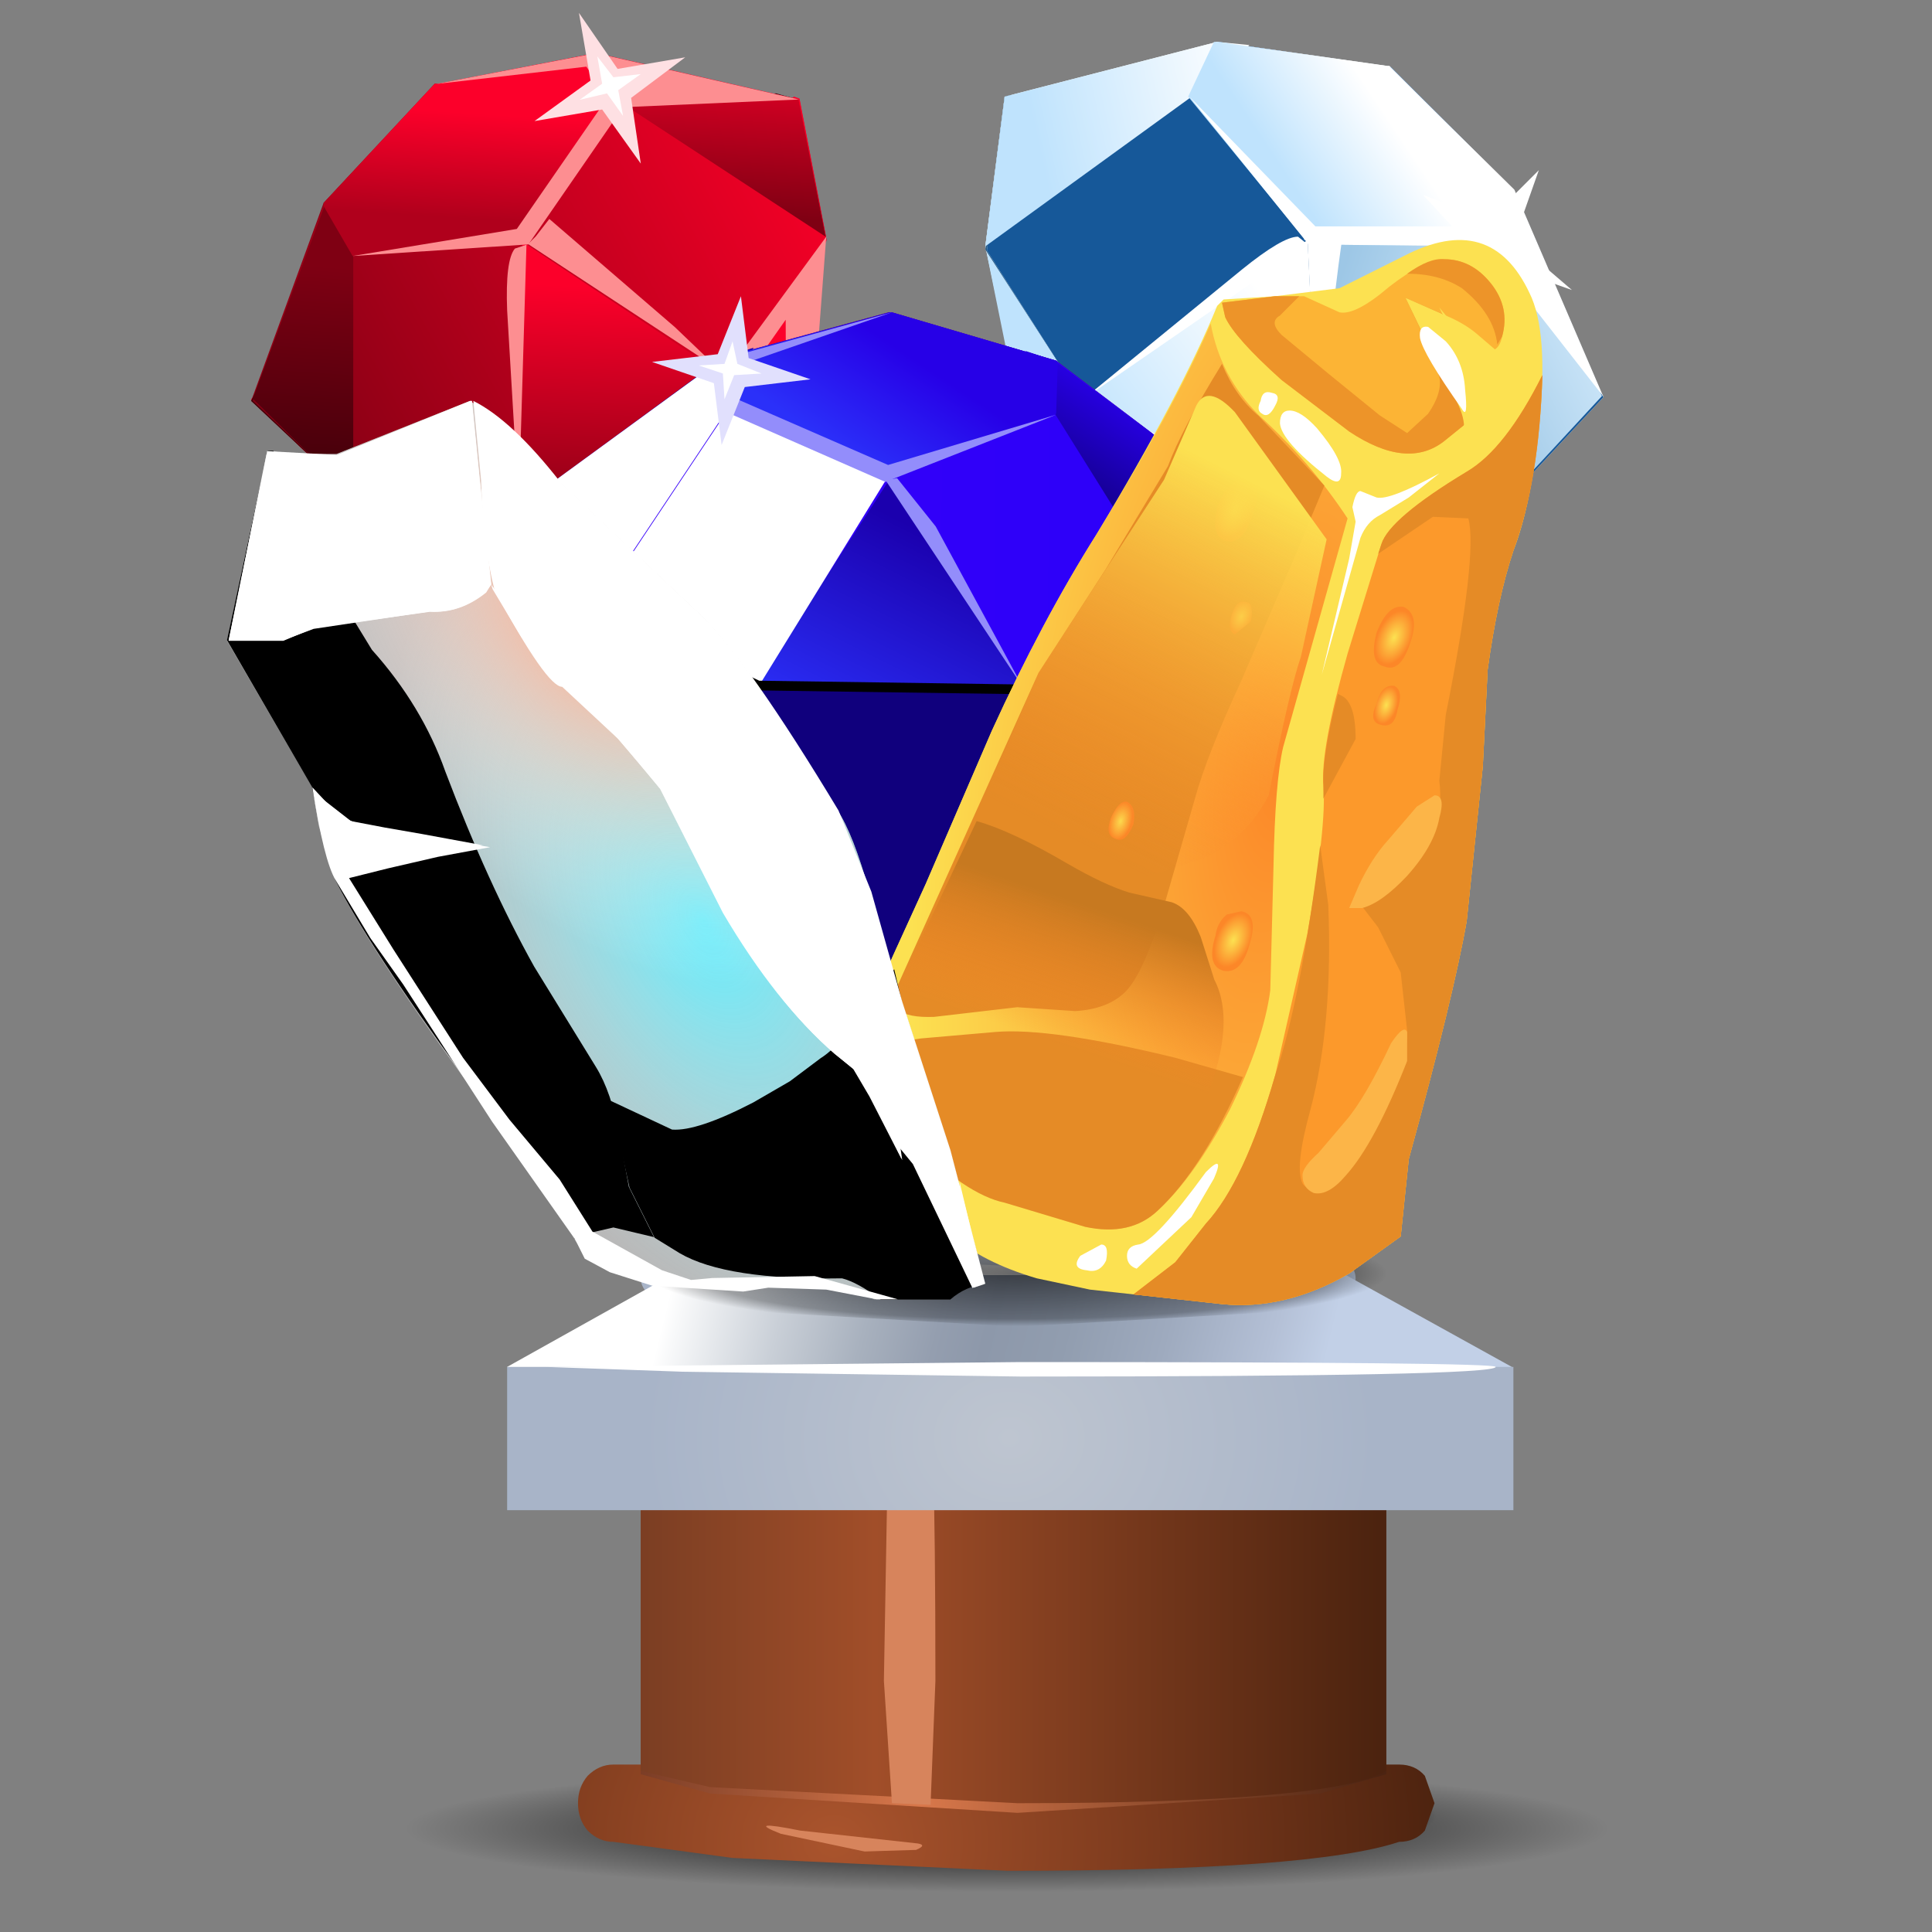<?xml version="1.0" encoding="UTF-8" standalone="no"?>
<svg xmlns:xlink="http://www.w3.org/1999/xlink" height="60.0px" width="60.0px" xmlns="http://www.w3.org/2000/svg">
  <rect width="100%" height="100%" fill="#808080" stroke="none"/>
  <g transform="matrix(1.0, 0.0, 0.0, 1.0, 0.0, 0.0)">
    <use height="50.0" transform="matrix(1.2, 0.0, 0.0, 1.2, 0.0, 0.0)" width="50.0" xlink:href="#sprite0"/>
    <use height="4.3" transform="matrix(1.2, 0.0, 0.0, 1.2, 10.7, 54.15)" width="34.35" xlink:href="#sprite1"/>
    <use height="56.45" transform="matrix(1.0, 0.0, 0.0, 1.0, 7.8, 1.65)" width="39.2" xlink:href="#shape2"/>
    <use height="10.3" transform="matrix(1.2, 0.0, 0.0, 1.2, 7.85, 3.0)" width="14.85" xlink:href="#sprite2"/>
    <use height="11.75" transform="matrix(1.2, 0.0, 0.0, 1.2, 7.85, 1.65)" width="14.85" xlink:href="#sprite3"/>
    <use height="3.4" transform="matrix(1.2, 0.0, 0.0, 1.2, 16.1, 11.65)" width="5.6" xlink:href="#sprite4"/>
    <use height="6.85" transform="matrix(1.2, 0.0, 0.0, 1.2, 16.1, 7.5)" width="5.75" xlink:href="#sprite5"/>
    <use height="4.75" transform="matrix(1.2, 0.0, 0.0, 1.2, 17.6, 1.65)" width="6.7" xlink:href="#sprite6"/>
    <use height="8.2" transform="matrix(1.2, 0.0, 0.0, 1.2, 7.85, 5.6)" width="2.6" xlink:href="#sprite7"/>
    <use height="6.3" transform="matrix(1.0, 0.0, 0.0, 1.0, 10.05, 1.65)" width="9.3" xlink:href="#shape9"/>
    <use height="5.25" transform="matrix(1.2, 0.0, 0.0, 1.2, 10.95, 1.65)" width="11.55" xlink:href="#sprite8"/>
    <use height="13.2" transform="matrix(1.2, 0.0, 0.0, 1.2, 16.3, 7.35)" width="7.8" xlink:href="#sprite9"/>
    <use height="3.9" transform="matrix(1.2, 0.0, 0.0, 1.2, 16.6, 0.4)" width="3.9" xlink:href="#sprite10"/>
    <use height="1.85" transform="matrix(1.0, 0.0, 0.0, 1.0, 18.0, 1.75)" width="1.9" xlink:href="#shape13"/>
    <use height="6.8" transform="matrix(1.2, 0.0, 0.0, 1.2, 15.75, 7.54)" width="0.5" xlink:href="#sprite11"/>
    <use height="3.9" transform="matrix(1.2, 0.0, 0.0, 1.2, 16.4, 6.8)" width="4.95" xlink:href="#sprite12"/>
    <use height="20.9" transform="matrix(1.0, 0.0, 0.0, 1.0, 30.6, 1.3)" width="19.15" xlink:href="#shape16"/>
    <use height="10.65" transform="matrix(1.2, 0.0, 0.0, 1.2, 30.65, 3.0)" width="15.95" xlink:href="#sprite13"/>
    <use height="12.45" transform="matrix(1.2, 0.0, 0.0, 1.2, 30.65, 1.3)" width="15.95" xlink:href="#sprite14"/>
    <use height="12.45" transform="matrix(1.2, 0.0, 0.0, 1.2, 30.65, 1.3)" width="15.95" xlink:href="#sprite15"/>
    <use height="3.5" transform="matrix(1.2, 0.0, 0.0, 1.2, 33.65, 11.9)" width="5.95" xlink:href="#sprite16"/>
    <use height="7.3" transform="matrix(1.2, 0.0, 0.0, 1.2, 33.65, 7.45)" width="6.15" xlink:href="#sprite17"/>
    <use height="14.4" transform="matrix(1.0, 0.0, 0.0, 1.0, 30.6, 1.3)" width="19.15" xlink:href="#shape22"/>
    <use height="8.55" transform="matrix(1.2, 0.0, 0.0, 1.2, 36.95, 2.05)" width="10.7" xlink:href="#sprite18"/>
    <use height="8.0" transform="matrix(1.2, 0.0, 0.0, 1.2, 33.7, 12.55)" width="10.75" xlink:href="#sprite19"/>
    <use height="6.85" transform="matrix(1.2, 0.0, 0.0, 1.2, 40.9, 7.6)" width="4.75" xlink:href="#sprite20"/>
    <use height="6.85" transform="matrix(1.2, 0.0, 0.0, 1.2, 40.9, 7.6)" width="4.75" xlink:href="#sprite21"/>
    <use height="3.85" transform="matrix(1.2, 0.0, 0.0, 1.2, 44.2, 5.3)" width="3.85" xlink:href="#sprite22"/>
    <use height="1.8" transform="matrix(1.0, 0.0, 0.0, 1.0, 45.7, 6.75)" width="1.8" xlink:href="#shape27"/>
    <use height="4.2" transform="matrix(1.2, 0.0, 0.0, 1.2, 33.65, 7.35)" width="5.8" xlink:href="#sprite23"/>
    <use height="6.4" transform="matrix(1.2, 0.0, 0.0, 1.2, 40.6, 7.3)" width="0.9" xlink:href="#sprite24"/>
    <use height="19.9" transform="matrix(1.0, 0.0, 0.0, 1.0, 18.55, 13.3)" width="17.95" xlink:href="#shape30"/>
    <use height="3.05" transform="matrix(1.2, 0.0, 0.0, 1.2, 31.8, 18.7)" width="3.95" xlink:href="#sprite25"/>
    <use height="12.65" transform="matrix(1.0, 0.0, 0.0, 1.0, 17.2, 9.7)" width="20.75" xlink:href="#shape32"/>
    <use height="3.35" transform="matrix(1.2, 0.0, 0.0, 1.2, 17.2, 14.85)" width="17.3" xlink:href="#sprite26"/>
    <use height="9.8" transform="matrix(1.2, 0.0, 0.0, 1.2, 17.2, 9.7)" width="17.3" xlink:href="#sprite27"/>
    <use height="2.0" transform="matrix(1.2, 0.0, 0.0, 1.2, 23.7, 19.05)" width="6.75" xlink:href="#sprite28"/>
    <use height="5.5" transform="matrix(1.2, 0.0, 0.0, 1.2, 23.45, 14.85)" width="6.95" xlink:href="#sprite29"/>
    <use height="7.95" transform="matrix(1.0, 0.0, 0.0, 1.0, 17.2, 10.8)" width="6.2" xlink:href="#shape37"/>
    <use height="6.65" transform="matrix(1.2, 0.0, 0.0, 1.2, 31.85, 10.9)" width="5.1" xlink:href="#sprite30"/>
    <use height="5.1" transform="matrix(1.0, 0.0, 0.0, 1.0, 22.45, 9.7)" width="10.4" xlink:href="#shape39"/>
    <use height="4.4" transform="matrix(1.2, 0.0, 0.0, 1.2, 17.2, 9.7)" width="13.0" xlink:href="#sprite31"/>
    <use height="5.4" transform="matrix(1.2, 0.0, 0.0, 1.2, 27.5, 14.85)" width="3.55" xlink:href="#sprite32"/>
    <use height="5.1" transform="matrix(1.2, 0.0, 0.0, 1.2, 23.8, 14.55)" width="3.05" xlink:href="#sprite33"/>
    <use height="7.15" transform="matrix(1.2, 0.0, 0.0, 1.2, 18.6, 12.8)" width="7.4" xlink:href="#sprite34"/>
    <use height="6.4" transform="matrix(1.2, 0.0, 0.0, 1.2, 17.2, 11.05)" width="4.45" xlink:href="#sprite35"/>
    <use height="2.3" transform="matrix(1.2, 0.0, 0.0, 1.2, 18.6, 18.8)" width="14.9" xlink:href="#sprite36"/>
    <use height="3.85" transform="matrix(1.2, 0.0, 0.0, 1.2, 20.25, 9.2)" width="4.1" xlink:href="#sprite37"/>
    <use height="33.1" transform="matrix(1.0, 0.0, 0.0, 1.0, 21.7, 7.45)" width="26.2" xlink:href="#shape47"/>
    <use height="16.9" transform="matrix(1.2, 0.0, 0.0, 1.2, 27.75, 11.3)" width="11.15" xlink:href="#sprite38"/>
    <use height="32.5" transform="matrix(1.0, 0.0, 0.0, 1.0, 26.4, 8.05)" width="21.5" xlink:href="#shape49"/>
    <use height="9.85" transform="matrix(1.2, 0.0, 0.0, 1.2, 27.45, 25.5)" width="8.8" xlink:href="#sprite39"/>
    <use height="27.9" transform="matrix(1.0, 0.0, 0.0, 1.0, 7.05, 12.45)" width="23.5" xlink:href="#shape51"/>
    <use height="20.4" transform="matrix(1.2, 0.0, 0.0, 1.2, 7.05, 14.0)" width="11.05" xlink:href="#sprite40"/>
    <use height="8.55" transform="matrix(1.2, 0.0, 0.0, 1.2, 18.95, 30.1)" width="9.7" xlink:href="#sprite41"/>
    <use height="22.95" transform="matrix(1.2, 0.0, 0.0, 1.2, 14.7, 12.45)" width="13.25" xlink:href="#sprite42"/>
    <use height="6.25" transform="matrix(1.2, 0.0, 0.0, 1.2, 7.1, 12.45)" width="6.8" xlink:href="#sprite43"/>
    <use height="27.55" transform="matrix(1.0, 0.0, 0.0, 1.0, 7.1, 12.45)" width="23.45" xlink:href="#shape56"/>
    <use height="13.25" transform="matrix(1.2, 0.0, 0.0, 1.2, 9.7, 24.45)" width="15.15" xlink:href="#sprite44"/>
    <use height="1.5" transform="matrix(1.0, 0.0, 0.0, 1.0, 10.0, 24.8)" width="5.0" xlink:href="#shape58"/>
  </g>
  <defs>
    <g id="sprite0" transform="matrix(1.0, 0.0, 0.0, 1.0, 0.0, 0.0)">
      <use height="50.0" transform="matrix(1.0, 0.0, 0.0, 1.0, 0.0, 0.0)" width="50.0" xlink:href="#shape0"/>
    </g>
    <g id="shape0" transform="matrix(1.0, 0.0, 0.0, 1.0, 0.0, 0.0)">
      <path d="M50.0 50.0 L0.0 50.0 0.0 0.0 50.0 0.0 50.0 50.0" fill="#cccccc" fill-opacity="0.0" fill-rule="evenodd" stroke="none"/>
    </g>
    <g id="sprite1" transform="matrix(1.0, 0.0, 0.0, 1.0, 0.0, 0.0)">
      <use height="4.3" transform="matrix(1.0, 0.0, 0.0, 1.0, 0.0, 0.0)" width="34.35" xlink:href="#shape1"/>
    </g>
    <g id="shape1" transform="matrix(1.0, 0.0, 0.0, 1.0, 0.0, 0.0)">
      <path d="M34.35 2.15 Q34.35 3.05 29.3 3.7 L17.15 4.3 5.05 3.7 Q0.0 3.05 0.0 2.15 0.0 1.25 5.05 0.65 L17.15 0.0 29.3 0.65 Q34.35 1.25 34.35 2.15" fill="url(#gradient0)" fill-rule="evenodd" stroke="none"/>
    </g>
    <radialGradient cx="0" cy="0" gradientTransform="matrix(0.019, 0.0, 0.0, -0.002, 17.15, 2.2)" gradientUnits="userSpaceOnUse" id="gradient0" r="819.2" spreadMethod="pad">
      <stop offset="0.0" stop-color="#000000"/>
      <stop offset="1.0" stop-color="#000000" stop-opacity="0.0"/>
    </radialGradient>
    <g id="shape2" transform="matrix(1.0, 0.0, 0.0, 1.0, -7.8, -1.65)">
      <path d="M19.9 39.7 Q19.9 38.7 23.1 38.05 L31.0 37.4 38.85 38.05 Q42.1 38.7 42.1 39.7 42.1 40.65 38.85 41.3 L31.0 42.0 23.1 41.3 Q19.9 40.65 19.9 39.7" fill="url(#gradient1)" fill-rule="evenodd" stroke="none"/>
      <path d="M22.65 38.35 Q22.65 37.95 25.1 37.7 L31.0 37.4 36.85 37.7 Q39.3 37.95 39.3 38.35 39.3 38.8 36.85 39.0 L31.0 39.3 25.1 39.0 Q22.65 38.8 22.65 38.35" fill="url(#gradient2)" fill-rule="evenodd" stroke="none"/>
      <path d="M22.75 38.5 L24.9 38.95 30.0 39.4 34.8 39.2 27.45 39.5 23.4 38.85 22.75 38.5" fill="#ffffff" fill-rule="evenodd" stroke="none"/>
      <path d="M16.45 56.4 Q16.45 55.8 20.9 55.4 L31.5 55.0 42.15 55.4 Q46.5 55.8 46.5 56.4 46.5 57.0 42.15 57.4 L31.5 57.8 20.9 57.4 Q16.45 57.0 16.45 56.4" fill="url(#gradient3)" fill-rule="evenodd" stroke="none"/>
      <path d="M17.95 56.0 Q17.95 55.5 18.25 55.15 18.6 54.8 19.05 54.8 L43.45 54.8 Q43.95 54.8 44.25 55.15 L44.55 56.0 44.25 56.85 Q43.95 57.2 43.45 57.2 40.75 58.1 31.3 58.1 L22.75 57.7 19.05 57.2 Q18.6 57.2 18.25 56.85 17.95 56.5 17.95 56.0" fill="url(#gradient4)" fill-rule="evenodd" stroke="none"/>
      <path d="M19.9 55.1 L19.9 43.45 43.05 43.45 43.05 55.1 41.0 55.7 31.6 56.3 22.05 55.7 19.9 55.1" fill="url(#gradient5)" fill-rule="evenodd" stroke="none"/>
      <path d="M19.9 55.0 L19.9 40.5 22.0 41.05 31.35 41.55 Q41.1 41.55 43.05 40.5 L43.05 55.0 Q41.35 56.0 31.6 56.0 L22.05 55.5 19.9 55.0" fill="url(#gradient6)" fill-rule="evenodd" stroke="none"/>
      <path d="M27.45 52.2 L27.55 46.5 27.8 41.5 28.75 41.6 Q29.05 43.3 29.05 52.2 L28.9 56.05 27.7 56.0 27.45 52.2" fill="#d7845c" fill-rule="evenodd" stroke="none"/>
      <path d="M24.85 56.85 L28.5 57.25 Q28.8 57.3 28.45 57.45 L26.85 57.5 24.25 56.95 Q23.1 56.5 24.85 56.85" fill="#d7845c" fill-rule="evenodd" stroke="none"/>
      <path d="M15.75 42.45 L20.85 39.6 41.8 39.6 46.95 42.45 42.6 44.85 31.35 44.05 20.0 44.85 15.75 42.45" fill="url(#gradient7)" fill-rule="evenodd" stroke="none"/>
      <path d="M47.0 46.9 L15.75 46.9 15.75 42.45 47.0 42.45 47.0 46.9" fill="url(#gradient8)" fill-rule="evenodd" stroke="none"/>
      <path d="M19.15 39.55 Q19.15 38.85 22.8 38.35 L31.6 37.9 40.4 38.35 Q44.05 38.85 44.05 39.55 44.05 40.2 40.4 40.7 L31.6 41.2 22.8 40.7 Q19.15 40.2 19.15 39.55" fill="url(#gradient9)" fill-rule="evenodd" stroke="none"/>
      <path d="M46.45 42.45 Q46.45 42.75 31.7 42.75 L21.2 42.6 16.95 42.45 31.7 42.3 Q46.45 42.3 46.45 42.45" fill="#ffffff" fill-rule="evenodd" stroke="none"/>
      <path d="M14.8 4.95 L24.8 3.1 25.65 7.35 24.4 23.25 10.95 15.45 7.8 12.4 14.8 4.95" fill="url(#gradient10)" fill-rule="evenodd" stroke="none"/>
      <path d="M14.8 4.95 L24.45 23.2 10.95 15.45 7.8 12.4 14.8 4.95" fill="url(#gradient11)" fill-rule="evenodd" stroke="none"/>
      <path d="M24.8 3.1 L25.65 7.45 22.95 12.0 16.3 15.75 11.05 15.5 7.8 12.45 10.05 6.3 13.5 2.6 13.6 2.6 18.5 1.65 24.8 3.1" fill="#920016" fill-rule="evenodd" stroke="none"/>
      <path d="M24.8 3.1 L25.65 7.45 22.95 12.0 16.3 15.75 11.05 15.5 7.8 12.45 7.9 12.25 12.6 5.7 16.8 3.45 24.1 2.9 24.8 3.1" fill="#3f0008" fill-rule="evenodd" stroke="none"/>
    </g>
    <radialGradient cx="0" cy="0" gradientTransform="matrix(-0.01, 0.0, 0.0, -0.008, 31.0, 39.7)" gradientUnits="userSpaceOnUse" id="gradient1" r="819.2" spreadMethod="pad">
      <stop offset="0.0" stop-color="#ffffff"/>
      <stop offset="0.992" stop-color="#a8b4c8"/>
    </radialGradient>
    <linearGradient gradientTransform="matrix(0.01, 0.0, 0.0, -0.01, 31.0, 38.35)" gradientUnits="userSpaceOnUse" id="gradient2" spreadMethod="pad" x1="-819.2" x2="819.2">
      <stop offset="0.0" stop-color="#a8b4c8"/>
      <stop offset="1.0" stop-color="#ffffff"/>
    </linearGradient>
    <radialGradient cx="0" cy="0" gradientTransform="matrix(-0.016, 0.0, 0.0, -0.002, 31.5, 56.4)" gradientUnits="userSpaceOnUse" id="gradient3" r="819.2" spreadMethod="pad">
      <stop offset="0.0" stop-color="#000000"/>
      <stop offset="0.859" stop-color="#000000" stop-opacity="0.525"/>
      <stop offset="1.0" stop-color="#000000" stop-opacity="0.0"/>
    </radialGradient>
    <radialGradient cx="0" cy="0" gradientTransform="matrix(0.023, 0.0, 0.0, -0.02, 25.9, 57.2)" gradientUnits="userSpaceOnUse" id="gradient4" r="819.2" spreadMethod="pad">
      <stop offset="0.0" stop-color="#aa542d"/>
      <stop offset="0.588" stop-color="#76371b"/>
      <stop offset="1.0" stop-color="#4d230f"/>
    </radialGradient>
    <linearGradient gradientTransform="matrix(0.014, 0.0, 0.0, -0.014, 31.35, 49.9)" gradientUnits="userSpaceOnUse" id="gradient5" spreadMethod="pad" x1="-819.2" x2="819.2">
      <stop offset="0.0" stop-color="#7b3d26"/>
      <stop offset="0.38" stop-color="#d9784b"/>
      <stop offset="1.0" stop-color="#4c2412"/>
    </linearGradient>
    <linearGradient gradientTransform="matrix(0.014, 0.0, 0.0, -0.014, 31.35, 48.25)" gradientUnits="userSpaceOnUse" id="gradient6" spreadMethod="pad" x1="-819.2" x2="819.2">
      <stop offset="0.0" stop-color="#7b3e23"/>
      <stop offset="0.318" stop-color="#a14e29"/>
      <stop offset="1.0" stop-color="#4c230f"/>
    </linearGradient>
    <linearGradient gradientTransform="matrix(0.012, 0.003, 0.003, -0.012, 30.75, 42.15)" gradientUnits="userSpaceOnUse" id="gradient7" spreadMethod="pad" x1="-819.2" x2="819.2">
      <stop offset="0.0" stop-color="#ffffff"/>
      <stop offset="0.024" stop-color="#f7f8f9"/>
      <stop offset="0.173" stop-color="#c9cfd7"/>
      <stop offset="0.302" stop-color="#a8b1be"/>
      <stop offset="0.412" stop-color="#949eaf"/>
      <stop offset="0.486" stop-color="#8d98aa"/>
      <stop offset="0.604" stop-color="#919daf"/>
      <stop offset="0.753" stop-color="#9eaabe"/>
      <stop offset="0.914" stop-color="#b4c0d6"/>
      <stop offset="1.0" stop-color="#c2d0e7"/>
    </linearGradient>
    <radialGradient cx="0" cy="0" gradientTransform="matrix(0.014, 0.0, 0.0, -0.012, 31.35, 44.65)" gradientUnits="userSpaceOnUse" id="gradient8" r="819.2" spreadMethod="pad">
      <stop offset="0.0" stop-color="#bec5d0"/>
      <stop offset="0.992" stop-color="#a8b4c8"/>
    </radialGradient>
    <radialGradient cx="0" cy="0" gradientTransform="matrix(-0.014, 0.0, 0.0, -0.002, 31.6, 39.55)" gradientUnits="userSpaceOnUse" id="gradient9" r="819.2" spreadMethod="pad">
      <stop offset="0.0" stop-color="#000000" stop-opacity="0.588"/>
      <stop offset="0.859" stop-color="#000000" stop-opacity="0.302"/>
      <stop offset="1.0" stop-color="#000000" stop-opacity="0.0"/>
    </radialGradient>
    <linearGradient gradientTransform="matrix(0.003, 0.003, -0.004, 0.003, 22.5, 25.1)" gradientUnits="userSpaceOnUse" id="gradient10" spreadMethod="pad" x1="-819.2" x2="819.2">
      <stop offset="0.0" stop-color="#fc002a"/>
      <stop offset="1.0" stop-color="#b0001c"/>
    </linearGradient>
    <linearGradient gradientTransform="matrix(0.003, 0.003, -0.004, 0.003, 19.05, 25.95)" gradientUnits="userSpaceOnUse" id="gradient11" spreadMethod="pad" x1="-819.2" x2="819.2">
      <stop offset="0.0" stop-color="#fc002a"/>
      <stop offset="1.0" stop-color="#8d0016"/>
    </linearGradient>
    <g id="sprite2" transform="matrix(1.0, 0.0, 0.0, 1.0, 0.0, 0.0)">
      <use height="10.3" transform="matrix(1.0, 0.0, 0.0, 1.0, 0.0, 0.0)" width="14.85" xlink:href="#shape3"/>
    </g>
    <g id="shape3" transform="matrix(1.0, 0.0, 0.0, 1.0, 0.0, 0.0)">
      <path d="M2.55 10.3 L0.0 7.85 8.7 6.85 14.0 0.0 14.15 0.05 14.85 3.7 2.55 10.3" fill="url(#gradient12)" fill-rule="evenodd" stroke="none"/>
    </g>
    <linearGradient gradientTransform="matrix(-3.0E-4, 0.006, -0.008, -4.0E-4, 7.85, 4.8)" gradientUnits="userSpaceOnUse" id="gradient12" spreadMethod="pad" x1="-819.2" x2="819.2">
      <stop offset="0.0" stop-color="#fc002a"/>
      <stop offset="1.0" stop-color="#7f0013"/>
    </linearGradient>
    <g id="sprite3" transform="matrix(1.0, 0.0, 0.0, 1.0, 0.0, 0.0)">
      <use height="11.75" transform="matrix(1.0, 0.0, 0.0, 1.0, 0.0, 0.0)" width="14.85" xlink:href="#shape4"/>
    </g>
    <g id="shape4" transform="matrix(1.0, 0.0, 0.0, 1.0, 0.0, 0.0)">
      <path d="M12.6 8.65 L7.05 11.75 2.7 11.55 0.0 9.0 1.85 3.9 4.75 0.8 4.8 0.8 8.9 0.0 14.15 1.2 14.85 4.85 12.6 8.65" fill="url(#gradient13)" fill-rule="evenodd" stroke="none"/>
    </g>
    <linearGradient gradientTransform="matrix(-0.009, 0.005, -0.006, -0.011, 7.3, 5.5)" gradientUnits="userSpaceOnUse" id="gradient13" spreadMethod="pad" x1="-819.2" x2="819.2">
      <stop offset="0.0" stop-color="#fc0028"/>
      <stop offset="1.0" stop-color="#7f0013"/>
    </linearGradient>
    <g id="sprite4" transform="matrix(1.0, 0.0, 0.0, 1.0, 0.0, 0.0)">
      <use height="3.4" transform="matrix(1.0, 0.0, 0.0, 1.0, 0.0, 0.0)" width="5.6" xlink:href="#shape5"/>
    </g>
    <g id="shape5" transform="matrix(1.0, 0.0, 0.0, 1.0, 0.0, 0.0)">
      <path d="M0.15 3.4 L0.0 3.35 1.85 0.0 5.6 0.4 0.15 3.4" fill="#000000" fill-rule="evenodd" stroke="none"/>
    </g>
    <g id="sprite5" transform="matrix(1.0, 0.0, 0.0, 1.0, 0.0, 0.0)">
      <use height="6.85" transform="matrix(1.0, 0.0, 0.0, 1.0, 0.0, 0.0)" width="5.75" xlink:href="#shape6"/>
    </g>
    <g id="shape6" transform="matrix(1.0, 0.0, 0.0, 1.0, 0.0, 0.0)">
      <path d="M0.15 6.85 L0.0 6.8 0.1 0.0 5.75 3.75 5.7 3.75 0.15 6.85" fill="url(#gradient14)" fill-rule="evenodd" stroke="none"/>
    </g>
    <linearGradient gradientTransform="matrix(-2.0E-4, 0.004, -0.004, -2.0E-4, 1.75, 4.45)" gradientUnits="userSpaceOnUse" id="gradient14" spreadMethod="pad" x1="-819.2" x2="819.2">
      <stop offset="0.0" stop-color="#fc002a"/>
      <stop offset="1.0" stop-color="#7f0013"/>
    </linearGradient>
    <g id="sprite6" transform="matrix(1.0, 0.0, 0.0, 1.0, 0.0, 0.0)">
      <use height="4.75" transform="matrix(1.0, 0.0, 0.0, 1.0, 0.0, 0.0)" width="6.7" xlink:href="#shape7"/>
    </g>
    <g id="shape7" transform="matrix(1.0, 0.0, 0.0, 1.0, 0.0, 0.0)">
      <path d="M6.7 4.75 L0.9 0.95 0.0 0.15 0.75 0.0 6.0 1.2 6.7 4.75" fill="url(#gradient15)" fill-rule="evenodd" stroke="none"/>
    </g>
    <linearGradient gradientTransform="matrix(-1.0E-4, 0.003, -0.003, -2.0E-4, 4.45, 1.75)" gradientUnits="userSpaceOnUse" id="gradient15" spreadMethod="pad" x1="-819.2" x2="819.2">
      <stop offset="0.0" stop-color="#fc002a"/>
      <stop offset="1.0" stop-color="#7f0013"/>
    </linearGradient>
    <g id="sprite7" transform="matrix(1.0, 0.0, 0.0, 1.0, 0.0, 0.0)">
      <use height="8.2" transform="matrix(1.0, 0.0, 0.0, 1.0, 0.0, 0.0)" width="2.6" xlink:href="#shape8"/>
    </g>
    <g id="shape8" transform="matrix(1.0, 0.0, 0.0, 1.0, 0.0, 0.0)">
      <path d="M2.6 8.2 L0.0 5.65 1.9 0.55 2.4 0.0 2.6 1.2 2.6 8.2" fill="url(#gradient16)" fill-rule="evenodd" stroke="none"/>
    </g>
    <linearGradient gradientTransform="matrix(1.0E-4, -0.003, -0.003, -2.0E-4, 1.35, 4.65)" gradientUnits="userSpaceOnUse" id="gradient16" spreadMethod="pad" x1="-819.2" x2="819.2">
      <stop offset="0.0" stop-color="#49000b"/>
      <stop offset="1.0" stop-color="#7f0013"/>
    </linearGradient>
    <g id="shape9" transform="matrix(1.0, 0.0, 0.0, 1.0, -10.05, -1.65)">
      <path d="M19.35 3.3 L16.15 7.5 10.95 7.95 10.05 6.4 10.05 6.3 13.5 2.6 13.6 2.6 18.5 1.65 19.35 3.3" fill="url(#gradient17)" fill-rule="evenodd" stroke="none"/>
    </g>
    <linearGradient gradientTransform="matrix(-1.0E-4, 0.002, -0.003, -2.0E-4, 15.25, 5.2)" gradientUnits="userSpaceOnUse" id="gradient17" spreadMethod="pad" x1="-819.2" x2="819.2">
      <stop offset="0.0" stop-color="#fc002a"/>
      <stop offset="1.0" stop-color="#b0001c"/>
    </linearGradient>
    <g id="sprite8" transform="matrix(1.0, 0.0, 0.0, 1.0, 0.0, 0.0)">
      <use height="5.25" transform="matrix(1.0, 0.0, 0.0, 1.0, 0.0, 0.0)" width="11.55" xlink:href="#shape10"/>
    </g>
    <g id="shape10" transform="matrix(1.0, 0.0, 0.0, 1.0, 0.0, 0.0)">
      <path d="M6.3 0.0 L11.55 1.2 7.0 1.4 4.55 4.95 0.0 5.25 4.25 4.55 6.6 1.15 6.05 0.35 2.15 0.8 6.3 0.0" fill="#fd8e91" fill-rule="evenodd" stroke="none"/>
    </g>
    <g id="sprite9" transform="matrix(1.0, 0.0, 0.0, 1.0, 0.0, 0.0)">
      <use height="13.2" transform="matrix(1.0, 0.0, 0.0, 1.0, 0.0, 0.0)" width="7.8" xlink:href="#shape11"/>
    </g>
    <g id="shape11" transform="matrix(1.0, 0.0, 0.0, 1.0, 0.0, 0.0)">
      <path d="M7.8 0.0 L6.8 13.2 6.75 2.15 5.45 4.0 0.0 7.0 5.05 3.75 7.8 0.0" fill="#fd8e91" fill-rule="evenodd" stroke="none"/>
    </g>
    <g id="sprite10" transform="matrix(1.0, 0.0, 0.0, 1.0, 0.0, 0.0)">
      <use height="3.9" transform="matrix(1.0, 0.0, 0.0, 1.0, 0.0, 0.0)" width="3.9" xlink:href="#shape12"/>
    </g>
    <g id="shape12" transform="matrix(1.0, 0.0, 0.0, 1.0, 0.0, 0.0)">
      <path d="M1.75 2.5 L0.0 2.8 1.45 1.75 1.15 0.0 2.15 1.45 3.9 1.15 2.5 2.2 2.75 3.9 1.75 2.5" fill="#fee0e3" fill-rule="evenodd" stroke="none"/>
    </g>
    <g id="shape13" transform="matrix(1.0, 0.0, 0.0, 1.0, -18.0, -1.75)">
      <path d="M18.85 2.9 L18.0 3.1 18.7 2.6 18.55 1.75 19.05 2.4 19.9 2.3 19.2 2.8 19.35 3.6 18.85 2.9" fill="#ffffff" fill-rule="evenodd" stroke="none"/>
    </g>
    <g id="sprite11" transform="matrix(1.0, 0.0, 0.0, 1.0, 0.0, 0.05)">
      <use height="6.8" transform="matrix(1.0, 0.0, 0.0, 1.0, 0.0, -0.05)" width="0.5" xlink:href="#shape14"/>
    </g>
    <g id="shape14" transform="matrix(1.0, 0.0, 0.0, 1.0, 0.0, 0.05)">
      <path d="M0.0 1.7 Q-0.05 0.4 0.2 0.1 L0.5 0.0 0.3 6.75 0.0 1.7" fill="#fd8e91" fill-rule="evenodd" stroke="none"/>
    </g>
    <g id="sprite12" transform="matrix(1.0, 0.0, 0.0, 1.0, 0.0, 0.0)">
      <use height="3.9" transform="matrix(1.0, 0.0, 0.0, 1.0, 0.0, 0.0)" width="4.95" xlink:href="#shape15"/>
    </g>
    <g id="shape15" transform="matrix(1.0, 0.0, 0.0, 1.0, 0.0, 0.0)">
      <path d="M0.0 0.65 L0.2 0.45 0.55 0.0 3.8 2.8 4.95 3.9 0.0 0.65" fill="#fd8e91" fill-rule="evenodd" stroke="none"/>
    </g>
    <g id="shape16" transform="matrix(1.0, 0.0, 0.0, 1.0, -30.6, -1.3)">
      <path d="M49.75 12.3 L46.6 15.7 33.7 22.15 30.6 7.65 31.2 3.0 41.9 4.6 49.75 12.3" fill="url(#gradient18)" fill-rule="evenodd" stroke="none"/>
      <path d="M33.55 22.2 L30.6 7.65 31.2 3.0 41.85 4.6 33.55 22.2" fill="url(#gradient19)" fill-rule="evenodd" stroke="none"/>
      <path d="M37.8 1.3 L43.1 2.05 43.15 2.05 47.0 5.9 49.75 12.3 46.5 15.8 40.95 16.2 33.7 12.55 30.6 7.75 31.2 3.0 37.8 1.3" fill="url(#gradient20)" fill-rule="evenodd" stroke="none"/>
      <path d="M31.4 2.95 L39.9 3.15 44.4 5.4 49.4 11.6 49.75 12.3 46.5 15.8 40.95 16.2 33.7 12.55 30.6 7.75 31.2 3.0 31.4 2.95" fill="#285b85" fill-rule="evenodd" stroke="none"/>
    </g>
    <linearGradient gradientTransform="matrix(-9.0E-4, 0.004, -0.004, -0.001, 30.85, 21.45)" gradientUnits="userSpaceOnUse" id="gradient18" spreadMethod="pad" x1="-819.2" x2="819.2">
      <stop offset="0.0" stop-color="#ffffff"/>
      <stop offset="1.0" stop-color="#bfe3fd"/>
    </linearGradient>
    <linearGradient gradientTransform="matrix(-0.002, 4.0E-4, 4.0E-4, 0.002, 35.0, 12.15)" gradientUnits="userSpaceOnUse" id="gradient19" spreadMethod="pad" x1="-819.2" x2="819.2">
      <stop offset="0.0" stop-color="#ffffff"/>
      <stop offset="1.0" stop-color="#bfe3fd"/>
    </linearGradient>
    <linearGradient gradientTransform="matrix(0.002, 0.01, 0.01, -0.002, 39.9, 9.0)" gradientUnits="userSpaceOnUse" id="gradient20" spreadMethod="pad" x1="-819.2" x2="819.2">
      <stop offset="0.0" stop-color="#ffffff"/>
      <stop offset="1.0" stop-color="#bfe3fd"/>
    </linearGradient>
    <g id="sprite13" transform="matrix(1.0, 0.0, 0.0, 1.0, 0.0, 0.0)">
      <use height="10.65" transform="matrix(1.0, 0.0, 0.0, 1.0, 0.0, 0.0)" width="15.95" xlink:href="#shape17"/>
    </g>
    <g id="shape17" transform="matrix(1.0, 0.0, 0.0, 1.0, 0.0, 0.0)">
      <path d="M0.0 3.8 L0.5 0.0 6.75 7.1 15.85 7.6 15.95 7.75 13.25 10.65 0.0 3.8" fill="#bfe3fd" fill-rule="evenodd" stroke="none"/>
    </g>
    <g id="sprite14" transform="matrix(1.0, 0.0, 0.0, 1.0, 0.0, 0.0)">
      <use height="12.45" transform="matrix(1.0, 0.0, 0.0, 1.0, 0.0, 0.0)" width="15.95" xlink:href="#shape18"/>
    </g>
    <g id="shape18" transform="matrix(1.0, 0.0, 0.0, 1.0, 0.0, 0.0)">
      <path d="M13.25 12.1 L8.6 12.45 2.55 9.4 0.0 5.4 0.5 1.45 6.0 0.0 10.4 0.65 10.45 0.65 13.65 3.85 15.95 9.2 13.25 12.1" fill="url(#gradient21)" fill-rule="evenodd" stroke="none"/>
    </g>
    <linearGradient gradientTransform="matrix(-0.009, -0.005, 0.006, -0.012, 8.0, 5.8)" gradientUnits="userSpaceOnUse" id="gradient21" spreadMethod="pad" x1="-819.2" x2="819.2">
      <stop offset="0.0" stop-color="#ffffff"/>
      <stop offset="1.0" stop-color="#bfe3fd"/>
    </linearGradient>
    <g id="sprite15" transform="matrix(1.0, 0.0, 0.0, 1.0, 0.0, 0.0)">
      <use height="12.45" transform="matrix(1.0, 0.0, 0.0, 1.0, 0.0, 0.0)" width="15.95" xlink:href="#shape19"/>
    </g>
    <g id="shape19" transform="matrix(1.0, 0.0, 0.0, 1.0, 0.0, 0.0)">
      <path d="M13.25 12.1 L8.6 12.45 2.55 9.4 0.0 5.4 0.5 1.45 6.0 0.0 10.4 0.65 10.45 0.65 13.65 3.85 15.95 9.2 13.25 12.1" fill="#165899" fill-rule="evenodd" stroke="none"/>
    </g>
    <g id="sprite16" transform="matrix(1.0, 0.0, 0.0, 1.0, 0.0, 0.0)">
      <use height="3.5" transform="matrix(1.0, 0.0, 0.0, 1.0, 0.0, 0.0)" width="5.95" xlink:href="#shape20"/>
    </g>
    <g id="shape20" transform="matrix(1.0, 0.0, 0.0, 1.0, 0.0, 0.0)">
      <path d="M0.05 0.55 L0.0 0.4 3.95 0.0 5.95 3.5 0.05 0.55" fill="#155593" fill-rule="evenodd" stroke="none"/>
    </g>
    <g id="sprite17" transform="matrix(1.0, 0.0, 0.0, 1.0, 0.0, 0.0)">
      <use height="7.3" transform="matrix(1.0, 0.0, 0.0, 1.0, 0.0, 0.0)" width="6.15" xlink:href="#shape21"/>
    </g>
    <g id="shape21" transform="matrix(1.0, 0.0, 0.0, 1.0, 0.0, 0.0)">
      <path d="M0.05 4.25 L0.0 4.1 5.8 0.0 6.15 7.3 6.1 7.3 0.05 4.25" fill="url(#gradient22)" fill-rule="evenodd" stroke="none"/>
    </g>
    <linearGradient gradientTransform="matrix(-0.003, 0.002, -0.003, -0.004, 3.1, 4.25)" gradientUnits="userSpaceOnUse" id="gradient22" spreadMethod="pad" x1="-819.2" x2="819.2">
      <stop offset="0.0" stop-color="#ffffff"/>
      <stop offset="1.0" stop-color="#bfe3fd"/>
    </linearGradient>
    <g id="shape22" transform="matrix(1.0, 0.0, 0.0, 1.0, -30.6, -1.3)">
      <path d="M46.6 15.7 L46.15 6.75 46.3 5.2 47.0 5.9 49.75 12.3 46.6 15.7" fill="url(#gradient23)" fill-rule="evenodd" stroke="none"/>
      <path d="M31.2 3.0 L37.8 1.3 38.8 1.4 37.7 2.5 30.6 7.65 31.2 3.0" fill="url(#gradient24)" fill-rule="evenodd" stroke="none"/>
      <path d="M37.7 1.3 L37.8 1.3 43.1 2.05 43.15 2.05 47.0 5.9 46.1 7.65 40.5 7.45 40.5 7.4 36.9 3.0 37.7 1.3" fill="url(#gradient25)" fill-rule="evenodd" stroke="none"/>
    </g>
    <linearGradient gradientTransform="matrix(-0.003, 0.002, -0.002, -0.004, 47.95, 11.1)" gradientUnits="userSpaceOnUse" id="gradient23" spreadMethod="pad" x1="-819.2" x2="819.2">
      <stop offset="0.0" stop-color="#daeffe"/>
      <stop offset="1.0" stop-color="#9dc7e6"/>
    </linearGradient>
    <linearGradient gradientTransform="matrix(-0.004, 9.0E-4, 9.0E-4, 0.004, 35.6, 4.15)" gradientUnits="userSpaceOnUse" id="gradient24" spreadMethod="pad" x1="-819.2" x2="819.2">
      <stop offset="0.0" stop-color="#ffffff"/>
      <stop offset="1.0" stop-color="#bfe3fd"/>
    </linearGradient>
    <linearGradient gradientTransform="matrix(-0.002, 0.001, -0.002, -0.003, 41.95, 5.2)" gradientUnits="userSpaceOnUse" id="gradient25" spreadMethod="pad" x1="-819.2" x2="819.2">
      <stop offset="0.0" stop-color="#ffffff"/>
      <stop offset="1.0" stop-color="#bfe3fd"/>
    </linearGradient>
    <g id="sprite18" transform="matrix(1.0, 0.0, 0.0, 1.0, 0.0, 0.0)">
      <use height="8.55" transform="matrix(1.0, 0.0, 0.0, 1.0, 0.0, 0.0)" width="10.7" xlink:href="#shape23"/>
    </g>
    <g id="shape23" transform="matrix(1.0, 0.0, 0.0, 1.0, 0.0, 0.0)">
      <path d="M8.4 3.2 L10.7 8.55 7.65 4.65 3.1 4.65 0.0 0.8 3.25 4.15 7.6 4.15 7.95 3.15 5.15 0.0 8.4 3.2" fill="#ffffff" fill-rule="evenodd" stroke="none"/>
    </g>
    <g id="sprite19" transform="matrix(1.0, 0.0, 0.0, 1.0, 0.0, 0.0)">
      <use height="8.0" transform="matrix(1.0, 0.0, 0.0, 1.0, 0.0, 0.0)" width="10.75" xlink:href="#shape24"/>
    </g>
    <g id="shape24" transform="matrix(1.0, 0.0, 0.0, 1.0, 0.0, 0.0)">
      <path d="M10.75 2.6 L0.0 8.0 5.4 2.8 0.0 0.0 5.9 2.5 10.75 2.6" fill="#ffffff" fill-rule="evenodd" stroke="none"/>
    </g>
    <g id="sprite20" transform="matrix(1.0, 0.0, 0.0, 1.0, 0.0, 0.0)">
      <use height="6.85" transform="matrix(1.0, 0.0, 0.0, 1.0, 0.0, 0.0)" width="4.75" xlink:href="#shape25"/>
    </g>
    <g id="shape25" transform="matrix(1.0, 0.0, 0.0, 1.0, 0.0, 0.0)">
      <path d="M0.45 0.0 L4.45 0.05 4.75 6.75 4.7 6.85 0.05 6.7 0.05 5.3 0.45 0.0" fill="#c9e7fe" fill-rule="evenodd" stroke="none"/>
    </g>
    <g id="sprite21" transform="matrix(1.0, 0.0, 0.0, 1.0, 0.0, 0.0)">
      <use height="6.85" transform="matrix(1.0, 0.0, 0.0, 1.0, 0.0, 0.0)" width="4.75" xlink:href="#shape26"/>
    </g>
    <g id="shape26" transform="matrix(1.0, 0.0, 0.0, 1.0, 0.0, 0.0)">
      <path d="M0.45 0.0 L4.45 0.05 4.75 6.75 4.7 6.85 0.05 6.7 0.05 5.3 0.45 0.0" fill="url(#gradient26)" fill-rule="evenodd" stroke="none"/>
    </g>
    <linearGradient gradientTransform="matrix(-0.003, -0.001, 0.001, -0.003, 2.45, 3.5)" gradientUnits="userSpaceOnUse" id="gradient26" spreadMethod="pad" x1="-819.2" x2="819.2">
      <stop offset="0.0" stop-color="#daeffe"/>
      <stop offset="1.0" stop-color="#9dc7e6"/>
    </linearGradient>
    <g id="sprite22" transform="matrix(1.0, 0.0, 0.0, 1.0, 0.0, 0.0)">
      <use height="1.8" transform="matrix(2.139, 0.0, 0.0, 2.139, -0.003, -0.013)" width="1.8" xlink:href="#shape27"/>
    </g>
    <g id="shape27" transform="matrix(1.0, 0.0, 0.0, 1.0, -45.7, -6.75)">
      <path d="M46.3 7.7 L45.7 7.05 46.5 7.35 47.1 6.75 46.8 7.6 47.5 8.2 46.65 7.9 46.05 8.55 46.3 7.7" fill="#ffffff" fill-rule="evenodd" stroke="none"/>
    </g>
    <g id="sprite23" transform="matrix(1.0, 0.0, 0.0, 1.0, 0.0, 0.0)">
      <use height="4.2" transform="matrix(1.0, 0.0, 0.0, 1.0, 0.0, 0.0)" width="5.8" xlink:href="#shape28"/>
    </g>
    <g id="shape28" transform="matrix(1.0, 0.0, 0.0, 1.0, 0.0, 0.0)">
      <path d="M5.8 0.2 L0.0 4.2 4.1 0.85 Q5.15 0.0 5.55 0.0 L5.8 0.2" fill="#ffffff" fill-rule="evenodd" stroke="none"/>
    </g>
    <g id="sprite24" transform="matrix(1.0, 0.0, 0.0, 1.0, 0.0, 0.0)">
      <use height="6.4" transform="matrix(1.0, 0.0, 0.0, 1.0, 0.0, 0.0)" width="0.9" xlink:href="#shape29"/>
    </g>
    <g id="shape29" transform="matrix(1.0, 0.0, 0.0, 1.0, 0.0, 0.0)">
      <path d="M0.0 0.0 L0.25 0.1 0.9 0.1 Q0.5 2.9 0.5 4.7 0.5 6.05 0.3 6.4 L0.0 0.0" fill="#ffffff" fill-rule="evenodd" stroke="none"/>
    </g>
    <g id="shape30" transform="matrix(1.0, 0.0, 0.0, 1.0, -18.55, -13.3)">
      <path d="M18.55 18.75 Q23.2 16.05 27.8 13.3 L36.5 18.85 27.0 33.2 23.55 24.75 18.55 18.75" fill="url(#gradient27)" fill-rule="evenodd" stroke="none"/>
    </g>
    <linearGradient gradientTransform="matrix(-9.0E-4, -0.005, -0.005, 9.0E-4, 30.55, 33.8)" gradientUnits="userSpaceOnUse" id="gradient27" spreadMethod="pad" x1="-819.2" x2="819.2">
      <stop offset="0.0" stop-color="#2c00f9"/>
      <stop offset="1.0" stop-color="#10007d"/>
    </linearGradient>
    <g id="sprite25" transform="matrix(1.0, 0.0, 0.0, 1.0, 0.0, 0.0)">
      <use height="3.05" transform="matrix(1.0, 0.0, 0.0, 1.0, 0.0, 0.0)" width="3.95" xlink:href="#shape31"/>
    </g>
    <g id="shape31" transform="matrix(1.0, 0.0, 0.0, 1.0, 0.0, 0.0)">
      <path d="M0.0 2.2 L3.65 0.0 3.95 0.15 0.1 3.05 0.0 2.2" fill="#000000" fill-rule="evenodd" stroke="none"/>
    </g>
    <g id="shape32" transform="matrix(1.0, 0.0, 0.0, 1.0, -17.2, -9.7)">
      <path d="M23.8 22.35 L18.55 18.75 19.05 18.5 20.55 18.3 23.5 20.2 23.5 21.4 23.8 22.35" fill="url(#gradient28)" fill-rule="evenodd" stroke="none"/>
      <path d="M32.8 11.2 L37.95 15.1 36.45 19.0 31.6 21.45 23.5 21.4 18.6 18.85 17.2 14.95 22.45 11.1 27.6 9.7 27.7 9.7 32.8 11.2" fill="#920016" fill-rule="evenodd" stroke="none"/>
      <path d="M37.8 15.0 L37.95 15.1 36.45 19.0 31.6 21.45 23.5 21.4 18.6 18.85 17.2 14.95 17.85 14.5 25.0 11.8 30.1 11.8 37.8 15.0" fill="#3f0008" fill-rule="evenodd" stroke="none"/>
    </g>
    <linearGradient gradientTransform="matrix(-0.002, -0.001, -0.001, 0.002, 22.0, 20.25)" gradientUnits="userSpaceOnUse" id="gradient28" spreadMethod="pad" x1="-819.2" x2="819.2">
      <stop offset="0.0" stop-color="#2b00f9"/>
      <stop offset="1.0" stop-color="#10007d"/>
    </linearGradient>
    <g id="sprite26" transform="matrix(1.0, 0.0, 0.0, 1.0, 0.0, 0.0)">
      <use height="3.35" transform="matrix(1.0, 0.0, 0.0, 1.0, 0.0, 0.0)" width="17.3" xlink:href="#shape33"/>
    </g>
    <g id="shape33" transform="matrix(1.0, 0.0, 0.0, 1.0, 0.0, 0.0)">
      <path d="M16.1 3.35 L1.2 3.35 0.0 0.1 0.15 0.0 8.6 3.2 17.3 0.2 16.1 3.35" fill="url(#gradient29)" fill-rule="evenodd" stroke="none"/>
    </g>
    <linearGradient gradientTransform="matrix(0.003, -0.005, -0.007, -0.004, 8.4, 1.1)" gradientUnits="userSpaceOnUse" id="gradient29" spreadMethod="pad" x1="-819.2" x2="819.2">
      <stop offset="0.0" stop-color="#2c00f9"/>
      <stop offset="1.0" stop-color="#1b00ae"/>
    </linearGradient>
    <g id="sprite27" transform="matrix(1.0, 0.0, 0.0, 1.0, 0.0, 0.0)">
      <use height="9.8" transform="matrix(1.0, 0.0, 0.0, 1.0, 0.0, 0.0)" width="17.3" xlink:href="#shape34"/>
    </g>
    <g id="shape34" transform="matrix(1.0, 0.0, 0.0, 1.0, 0.0, 0.0)">
      <path d="M13.0 1.25 L17.3 4.5 16.05 7.75 12.0 9.8 5.25 9.75 1.2 7.65 0.0 4.4 4.4 1.2 8.7 0.0 8.75 0.0 13.0 1.25" fill="url(#gradient30)" fill-rule="evenodd" stroke="none"/>
    </g>
    <linearGradient gradientTransform="matrix(0.011, 1.0E-4, 1.0E-4, -0.013, 8.65, 4.9)" gradientUnits="userSpaceOnUse" id="gradient30" spreadMethod="pad" x1="-819.2" x2="819.2">
      <stop offset="0.0" stop-color="#3800f9"/>
      <stop offset="1.0" stop-color="#2b00f9"/>
    </linearGradient>
    <g id="sprite28" transform="matrix(1.0, 0.0, 0.0, 1.0, 0.0, 0.0)">
      <use height="2.0" transform="matrix(1.0, 0.0, 0.0, 1.0, 0.0, 0.0)" width="6.75" xlink:href="#shape35"/>
    </g>
    <g id="shape35" transform="matrix(1.0, 0.0, 0.0, 1.0, 0.0, 0.0)">
      <path d="M6.6 2.0 L0.0 1.95 3.35 0.0 6.75 1.9 6.6 2.0" fill="#000000" fill-rule="evenodd" stroke="none"/>
    </g>
    <g id="sprite29" transform="matrix(1.0, 0.0, 0.0, 1.0, 0.0, 0.0)">
      <use height="5.5" transform="matrix(1.0, 0.0, 0.0, 1.0, 0.0, 0.0)" width="6.95" xlink:href="#shape36"/>
    </g>
    <g id="shape36" transform="matrix(1.0, 0.0, 0.0, 1.0, 0.0, 0.0)">
      <path d="M6.8 5.5 L0.05 5.45 0.0 5.4 3.5 0.0 6.95 5.4 6.8 5.5" fill="url(#gradient31)" fill-rule="evenodd" stroke="none"/>
    </g>
    <linearGradient gradientTransform="matrix(0.002, -0.003, -0.004, -0.002, 3.95, 4.45)" gradientUnits="userSpaceOnUse" id="gradient31" spreadMethod="pad" x1="-819.2" x2="819.2">
      <stop offset="0.0" stop-color="#2b30f9"/>
      <stop offset="1.0" stop-color="#1b00ae"/>
    </linearGradient>
    <g id="shape37" transform="matrix(1.0, 0.0, 0.0, 1.0, -17.2, -10.8)">
      <path d="M18.55 18.75 L17.2 14.95 22.45 11.1 23.4 10.8 22.9 12.1 18.55 18.75" fill="url(#gradient32)" fill-rule="evenodd" stroke="none"/>
    </g>
    <linearGradient gradientTransform="matrix(0.002, -0.003, -0.003, -0.002, 19.45, 14.65)" gradientUnits="userSpaceOnUse" id="gradient32" spreadMethod="pad" x1="-819.2" x2="819.2">
      <stop offset="0.0" stop-color="#2c00f9"/>
      <stop offset="1.0" stop-color="#1b00ae"/>
    </linearGradient>
    <g id="sprite30" transform="matrix(1.0, 0.0, 0.0, 1.0, 0.0, 0.0)">
      <use height="6.65" transform="matrix(1.0, 0.0, 0.0, 1.0, 0.0, 0.0)" width="5.1" xlink:href="#shape38"/>
    </g>
    <g id="shape38" transform="matrix(1.0, 0.0, 0.0, 1.0, 0.0, 0.0)">
      <path d="M3.9 6.65 L0.4 1.05 0.0 0.0 0.75 0.25 5.1 3.5 3.9 6.65" fill="url(#gradient33)" fill-rule="evenodd" stroke="none"/>
    </g>
    <linearGradient gradientTransform="matrix(-0.001, 0.002, -0.003, -0.002, 3.2, 3.25)" gradientUnits="userSpaceOnUse" id="gradient33" spreadMethod="pad" x1="-819.2" x2="819.2">
      <stop offset="0.0" stop-color="#2c00f9"/>
      <stop offset="1.0" stop-color="#10007d"/>
    </linearGradient>
    <g id="shape39" transform="matrix(1.0, 0.0, 0.0, 1.0, -22.45, -9.7)">
      <path d="M32.85 11.25 L32.8 12.85 27.6 14.8 22.5 12.8 22.45 11.1 27.6 9.7 27.7 9.7 32.8 11.2 32.85 11.25" fill="url(#gradient34)" fill-rule="evenodd" stroke="none"/>
    </g>
    <linearGradient gradientTransform="matrix(0.001, -0.002, -0.003, -0.002, 27.3, 12.6)" gradientUnits="userSpaceOnUse" id="gradient34" spreadMethod="pad" x1="-819.2" x2="819.2">
      <stop offset="0.0" stop-color="#2b30f9"/>
      <stop offset="1.0" stop-color="#2700e7"/>
    </linearGradient>
    <g id="sprite31" transform="matrix(1.0, 0.0, 0.0, 1.0, 0.0, 0.0)">
      <use height="4.4" transform="matrix(1.0, 0.0, 0.0, 1.0, 0.0, 0.0)" width="13.0" xlink:href="#shape40"/>
    </g>
    <g id="shape40" transform="matrix(1.0, 0.0, 0.0, 1.0, 0.0, 0.0)">
      <path d="M0.0 4.4 L4.4 1.2 8.75 0.0 4.85 1.35 4.75 2.25 8.65 3.95 13.0 2.65 8.55 4.4 4.45 2.6 0.0 4.4" fill="#938dfb" fill-rule="evenodd" stroke="none"/>
    </g>
    <g id="sprite32" transform="matrix(1.0, 0.0, 0.0, 1.0, 0.0, 0.0)">
      <use height="5.4" transform="matrix(1.0, 0.0, 0.0, 1.0, 0.0, 0.0)" width="3.55" xlink:href="#shape41"/>
    </g>
    <g id="shape41" transform="matrix(1.0, 0.0, 0.0, 1.0, 0.0, 0.0)">
      <path d="M0.3 0.0 L1.3 1.25 3.55 5.4 0.0 0.05 0.3 0.0" fill="#938dfb" fill-rule="evenodd" stroke="none"/>
    </g>
    <g id="sprite33" transform="matrix(1.0, 0.0, 0.0, 1.0, 0.0, 0.0)">
      <use height="5.1" transform="matrix(1.0, 0.0, 0.0, 1.0, 0.0, 0.0)" width="3.05" xlink:href="#shape42"/>
    </g>
    <g id="shape42" transform="matrix(1.0, 0.0, 0.0, 1.0, 0.0, 0.0)">
      <path d="M2.2 0.0 L2.65 0.15 3.05 0.35 2.25 1.65 0.0 5.1 Q0.0 4.75 0.55 3.7 L2.2 0.0" fill="#938dfb" fill-rule="evenodd" stroke="none"/>
    </g>
    <g id="sprite34" transform="matrix(1.0, 0.0, 0.0, 1.0, 0.0, 0.0)">
      <use height="7.15" transform="matrix(1.0, 0.0, 0.0, 1.0, 0.0, 0.0)" width="7.4" xlink:href="#shape43"/>
    </g>
    <g id="shape43" transform="matrix(1.0, 0.0, 0.0, 1.0, 0.0, 0.0)">
      <path d="M3.3 0.0 L7.4 1.8 4.1 7.15 0.0 4.95 3.3 0.0" fill="#ffffff" fill-rule="evenodd" stroke="none"/>
    </g>
    <g id="sprite35" transform="matrix(1.0, 0.0, 0.0, 1.0, 0.0, 0.0)">
      <use height="6.4" transform="matrix(1.0, 0.0, 0.0, 1.0, 0.0, 0.0)" width="4.45" xlink:href="#shape44"/>
    </g>
    <g id="shape44" transform="matrix(1.0, 0.0, 0.0, 1.0, 0.0, 0.0)">
      <path d="M0.0 3.25 L4.45 0.0 4.45 1.45 1.15 6.4 0.0 3.25" fill="#ffffff" fill-rule="evenodd" stroke="none"/>
    </g>
    <g id="sprite36" transform="matrix(1.0, 0.0, 0.0, 1.0, 0.0, 0.0)">
      <use height="2.3" transform="matrix(1.0, 0.0, 0.0, 1.0, 0.0, 0.0)" width="14.9" xlink:href="#shape45"/>
    </g>
    <g id="shape45" transform="matrix(1.0, 0.0, 0.0, 1.0, 0.0, 0.0)">
      <path d="M0.0 0.0 L4.15 1.95 11.1 2.05 14.9 0.15 11.0 2.3 4.05 2.2 0.0 0.0" fill="#000000" fill-rule="evenodd" stroke="none"/>
    </g>
    <g id="sprite37" transform="matrix(1.0, 0.0, 0.0, 1.0, 0.0, 0.0)">
      <use height="3.85" transform="matrix(1.0, 0.0, 0.0, 1.0, 0.0, 0.0)" width="4.1" xlink:href="#shape46"/>
    </g>
    <g id="shape46" transform="matrix(1.0, 0.0, 0.0, 1.0, 0.0, 0.0)">
      <path d="M2.4 2.35 L1.8 3.85 1.6 2.25 0.0 1.7 1.7 1.5 2.3 0.0 2.5 1.6 4.1 2.15 2.4 2.35" fill="#e1e0fd" fill-rule="evenodd" stroke="none"/>
    </g>
    <g id="shape47" transform="matrix(1.0, 0.0, 0.0, 1.0, -21.7, -7.45)">
      <path d="M22.8 11.65 L22.5 12.4 22.45 11.6 21.7 11.35 22.5 11.3 22.75 10.6 22.9 11.3 23.65 11.6 22.8 11.65" fill="#ffffff" fill-rule="evenodd" stroke="none"/>
      <path d="M45.55 28.6 Q45.15 30.9 43.75 36.0 L43.5 38.4 41.9 39.55 Q39.9 40.7 37.95 40.5 L33.85 40.05 32.2 39.7 Q30.5 39.2 29.55 38.35 L28.1 36.6 27.3 35.5 26.4 32.8 Q26.5 32.35 28.75 27.45 L30.8 22.7 Q32.35 19.3 34.05 16.6 36.7 12.2 37.8 9.5 L38.0 9.3 39.6 9.2 41.6 8.95 43.6 7.95 Q46.3 6.55 47.5 9.1 48.1 10.3 47.8 13.2 47.55 15.7 47.0 17.1 46.5 18.6 46.2 20.8 L46.05 23.8 45.55 28.6" fill="#fce151" fill-rule="evenodd" stroke="none"/>
      <path d="M39.55 26.9 L39.45 30.75 Q39.25 32.3 38.2 34.45 37.1 36.55 35.95 37.6 35.1 38.4 33.7 38.1 L31.2 37.35 Q30.0 37.1 28.3 35.4 26.6 33.8 26.4 32.8 26.5 32.35 28.75 27.45 L30.8 22.7 Q32.35 19.3 34.05 16.6 36.45 12.7 37.6 10.05 37.9 11.7 39.1 12.9 40.7 14.35 41.85 16.1 L39.85 23.2 Q39.6 24.25 39.55 26.9" fill="url(#gradient35)" fill-rule="evenodd" stroke="none"/>
    </g>
    <radialGradient cx="0" cy="0" gradientTransform="matrix(-0.014, 0.005, -0.002, 0.034, 39.8, 23.8)" gradientUnits="userSpaceOnUse" id="gradient35" r="819.2" spreadMethod="pad">
      <stop offset="0.0" stop-color="#fc8728"/>
      <stop offset="1.0" stop-color="#fce151"/>
    </radialGradient>
    <g id="sprite38" transform="matrix(1.0, 0.0, 0.0, 1.0, 0.0, 0.0)">
      <use height="16.9" transform="matrix(1.0, 0.0, 0.0, 1.0, 0.0, 0.0)" width="11.15" xlink:href="#shape48"/>
    </g>
    <g id="shape48" transform="matrix(1.0, 0.0, 0.0, 1.0, 0.0, 0.0)">
      <path d="M11.15 3.15 L10.4 4.95 9.0 8.2 Q8.1 10.15 7.8 11.25 L6.95 14.2 Q6.45 15.8 6.0 16.25 5.55 16.7 4.7 16.75 L3.2 16.65 1.05 16.9 Q-0.3 16.95 0.1 16.1 L3.75 8.0 5.5 5.3 7.1 2.65 Q7.45 1.7 8.5 0.0 8.85 0.85 9.45 1.35 L11.15 3.15" fill="#e58b26" fill-rule="evenodd" stroke="none"/>
    </g>
    <g id="shape49" transform="matrix(1.0, 0.0, 0.0, 1.0, -26.4, -8.05)">
      <path d="M36.5 32.85 L38.6 33.45 Q37.35 36.3 35.95 37.6 35.1 38.4 33.7 38.1 L31.2 37.35 Q30.0 37.1 28.3 35.4 26.6 33.8 26.4 32.8 L26.5 32.55 28.6 32.25 30.9 32.05 Q32.6 31.9 36.5 32.85" fill="#e58b26" fill-rule="evenodd" stroke="none"/>
      <path d="M42.9 16.9 Q43.15 16.1 45.55 14.65 46.75 13.95 47.9 11.65 47.8 14.95 47.0 17.1 46.5 18.6 46.2 20.8 L46.05 23.8 45.55 28.6 Q45.15 30.9 43.75 36.0 L43.5 38.4 41.9 39.55 Q39.9 40.7 37.95 40.5 L35.2 40.2 36.5 39.2 37.45 38.0 Q38.65 36.7 39.6 33.4 L40.6 29.0 Q41.2 25.65 41.1 24.4 41.0 23.3 41.85 20.3 L42.9 16.9" fill="#fc992b" fill-rule="evenodd" stroke="none"/>
      <path d="M41.65 21.6 Q42.1 21.8 42.1 22.95 L41.1 24.8 41.1 24.4 Q41.05 23.5 41.55 21.55 L41.65 21.6" fill="#e58b26" fill-rule="evenodd" stroke="none"/>
      <path d="M42.8 17.2 L42.9 16.9 Q43.15 16.1 45.55 14.65 46.75 13.95 47.9 11.65 47.8 14.95 47.0 17.1 46.5 18.6 46.2 20.8 L46.05 23.8 45.55 28.6 Q45.15 30.9 43.75 36.0 L43.5 38.4 41.9 39.55 Q39.9 40.7 37.95 40.5 L35.2 40.2 36.5 39.2 37.45 38.0 Q38.65 36.7 39.6 33.4 40.4 31.05 41.0 26.25 L41.25 28.1 Q41.4 31.8 40.7 34.45 40.2 36.25 40.45 36.75 40.6 37.0 41.1 36.9 L41.95 36.2 43.1 34.3 Q43.7 33.2 43.7 32.0 L43.5 30.2 42.8 28.8 42.3 28.15 Q44.05 26.95 44.55 25.7 44.8 25.1 44.7 24.25 L44.9 22.2 Q45.9 17.2 45.6 16.1 L44.5 16.05 42.8 17.2" fill="#e58b26" fill-rule="evenodd" stroke="none"/>
      <path d="M46.3 8.8 Q46.9 9.55 46.65 10.45 46.4 11.65 44.7 9.55 L45.85 11.95 Q46.2 12.5 45.9 12.85 L44.85 13.7 Q43.7 14.6 41.9 13.4 L39.8 11.8 Q38.35 10.5 38.05 9.85 L37.95 9.4 39.6 9.2 40.5 9.2 41.6 9.7 Q42.1 9.8 43.15 8.9 44.25 8.05 44.85 8.05 45.7 8.05 46.3 8.8" fill="#fcb435" fill-rule="evenodd" stroke="none"/>
      <path d="M39.6 9.2 L40.35 9.2 39.75 9.8 Q39.4 10.0 39.8 10.4 L41.25 11.6 42.85 12.9 43.7 13.45 44.35 12.85 Q44.8 12.2 44.7 11.7 L44.1 10.2 43.65 9.25 44.8 9.75 45.85 11.95 Q46.2 12.5 45.9 12.85 L44.85 13.7 Q43.7 14.6 41.9 13.4 L39.8 11.8 Q38.35 10.5 38.05 9.85 L37.95 9.4 39.6 9.2" fill="#ed9429" fill-rule="evenodd" stroke="none"/>
      <path d="M45.4 8.95 Q44.7 8.5 43.7 8.5 44.4 8.0 44.85 8.05 45.7 8.05 46.3 8.8 46.9 9.55 46.65 10.45 L46.5 10.7 Q46.4 9.75 45.4 8.95" fill="#ed9429" fill-rule="evenodd" stroke="none"/>
      <path d="M40.9 13.3 Q41.7 14.25 41.65 14.7 41.65 15.15 41.2 14.8 39.8 13.7 39.75 13.15 39.75 12.75 40.05 12.75 40.4 12.75 40.9 13.3" fill="#ffffff" fill-rule="evenodd" stroke="none"/>
      <path d="M44.55 24.7 Q44.9 24.7 44.7 25.4 44.55 26.25 43.7 27.2 42.9 28.05 42.3 28.2 L41.9 28.2 42.2 27.5 Q42.6 26.65 43.1 26.1 L44.0 25.05 44.55 24.7" fill="#fcb548" fill-rule="evenodd" stroke="none"/>
      <path d="M43.7 32.95 Q42.7 35.5 41.8 36.5 41.25 37.15 40.8 37.05 40.45 36.9 40.45 36.5 40.45 36.25 40.95 35.8 L41.8 34.8 Q42.4 34.1 43.2 32.4 43.6 31.8 43.7 32.05 L43.7 32.95" fill="#fcb548" fill-rule="evenodd" stroke="none"/>
      <path d="M43.8 19.95 Q43.5 20.9 43.0 20.7 42.5 20.6 42.75 19.65 43.1 18.75 43.6 18.85 44.1 19.1 43.8 19.95" fill="url(#gradient36)" fill-rule="evenodd" stroke="none"/>
      <path d="M43.4 22.05 Q43.3 22.65 42.85 22.5 42.5 22.4 42.75 21.85 42.9 21.25 43.3 21.3 43.6 21.45 43.4 22.05" fill="url(#gradient37)" fill-rule="evenodd" stroke="none"/>
      <path d="M38.9 16.0 Q38.6 16.95 38.05 16.8 37.6 16.65 37.8 15.75 38.2 14.8 38.65 14.95 39.25 15.1 38.9 16.0" fill="url(#gradient38)" fill-rule="evenodd" stroke="none"/>
      <path d="M38.85 19.3 L38.35 19.7 Q38.1 19.6 38.25 19.1 38.4 18.6 38.7 18.7 38.95 18.7 38.85 19.3" fill="url(#gradient39)" fill-rule="evenodd" stroke="none"/>
      <path d="M35.2 25.6 Q34.95 26.2 34.65 26.05 34.3 25.95 34.5 25.4 34.75 24.85 35.0 24.9 35.3 25.05 35.2 25.6" fill="url(#gradient40)" fill-rule="evenodd" stroke="none"/>
      <path d="M38.8 29.35 Q38.55 30.25 38.0 30.15 37.45 30.0 37.75 29.05 37.8 28.65 38.1 28.4 L38.55 28.3 Q39.1 28.4 38.8 29.35" fill="url(#gradient41)" fill-rule="evenodd" stroke="none"/>
      <path d="M45.9 10.4 L46.6 11.0 46.75 12.15 46.4 13.3 45.6 13.9 Q44.95 14.0 45.25 13.7 45.8 13.3 44.95 11.95 L43.65 9.25 44.9 9.8 Q45.5 10.05 45.9 10.4" fill="#fce151" fill-rule="evenodd" stroke="none"/>
      <path d="M44.9 10.6 Q45.45 11.2 45.5 12.1 45.6 13.05 45.4 12.7 44.2 11.0 44.1 10.5 44.05 10.1 44.35 10.15 L44.9 10.6" fill="#ffffff" fill-rule="evenodd" stroke="none"/>
      <path d="M39.5 12.2 Q39.8 12.25 39.6 12.6 39.4 13.0 39.2 12.85 39.0 12.75 39.15 12.45 39.2 12.1 39.5 12.2" fill="#ffffff" fill-rule="evenodd" stroke="none"/>
      <path d="M42.0 15.75 Q42.1 15.25 42.25 15.25 L42.75 15.45 Q43.15 15.55 44.7 14.7 L43.75 15.45 42.85 16.0 Q42.45 16.2 42.25 16.7 L41.05 20.95 41.9 17.35 42.1 16.2 42.0 15.75" fill="#ffffff" fill-rule="evenodd" stroke="none"/>
      <path d="M37.45 36.4 Q38.05 35.8 37.7 36.6 L37.0 37.8 35.3 39.4 Q35.0 39.3 35.0 39.0 35.0 38.7 35.35 38.65 35.85 38.6 37.45 36.4" fill="#ffffff" fill-rule="evenodd" stroke="none"/>
      <path d="M34.2 38.65 Q34.45 38.65 34.35 39.15 34.15 39.55 33.75 39.45 33.25 39.4 33.55 39.0 L34.2 38.65" fill="#ffffff" fill-rule="evenodd" stroke="none"/>
      <path d="M41.2 16.75 L40.4 20.4 Q40.05 21.4 39.4 24.7 38.7 26.05 37.4 26.65 L35.1 27.4 Q33.8 27.9 33.85 28.8 33.85 31.2 33.5 33.1 32.95 36.1 31.65 35.5 30.4 34.95 28.95 32.85 L27.8 30.85 30.45 25.05 32.25 20.9 36.15 14.9 37.15 12.6 Q37.5 11.9 38.35 12.8 L41.2 16.75" fill="url(#gradient42)" fill-rule="evenodd" stroke="none"/>
    </g>
    <radialGradient cx="0" cy="0" gradientTransform="matrix(6.0E-4, 2.0E-4, 4.0E-4, -0.001, 43.3, 19.8)" gradientUnits="userSpaceOnUse" id="gradient36" r="819.2" spreadMethod="pad">
      <stop offset="0.0" stop-color="#fce151"/>
      <stop offset="1.0" stop-color="#fc8728"/>
    </radialGradient>
    <radialGradient cx="0" cy="0" gradientTransform="matrix(4.0E-4, 1.0E-4, 2.0E-4, -7.0E-4, 43.05, 21.9)" gradientUnits="userSpaceOnUse" id="gradient37" r="819.2" spreadMethod="pad">
      <stop offset="0.0" stop-color="#fce151"/>
      <stop offset="1.0" stop-color="#fc8728"/>
    </radialGradient>
    <radialGradient cx="0" cy="0" gradientTransform="matrix(6.0E-4, 2.0E-4, 4.0E-4, -0.001, 38.35, 15.85)" gradientUnits="userSpaceOnUse" id="gradient38" r="819.2" spreadMethod="pad">
      <stop offset="0.0" stop-color="#fce151"/>
      <stop offset="1.0" stop-color="#fc8728"/>
    </radialGradient>
    <radialGradient cx="0" cy="0" gradientTransform="matrix(4.0E-4, 1.0E-4, 2.0E-4, -6.0E-4, 38.55, 19.15)" gradientUnits="userSpaceOnUse" id="gradient39" r="819.2" spreadMethod="pad">
      <stop offset="0.0" stop-color="#fce151"/>
      <stop offset="1.0" stop-color="#fc8728"/>
    </radialGradient>
    <radialGradient cx="0" cy="0" gradientTransform="matrix(4.0E-4, 1.0E-4, 2.0E-4, -7.0E-4, 34.8, 25.5)" gradientUnits="userSpaceOnUse" id="gradient40" r="819.2" spreadMethod="pad">
      <stop offset="0.0" stop-color="#fce151"/>
      <stop offset="1.0" stop-color="#fc8728"/>
    </radialGradient>
    <radialGradient cx="0" cy="0" gradientTransform="matrix(6.0E-4, 2.0E-4, 4.0E-4, -0.001, 38.3, 29.2)" gradientUnits="userSpaceOnUse" id="gradient41" r="819.2" spreadMethod="pad">
      <stop offset="0.0" stop-color="#fce151"/>
      <stop offset="1.0" stop-color="#fc8728"/>
    </radialGradient>
    <linearGradient gradientTransform="matrix(-0.003, 0.007, 0.008, 0.004, 36.7, 20.8)" gradientUnits="userSpaceOnUse" id="gradient42" spreadMethod="pad" x1="-819.2" x2="819.2">
      <stop offset="0.0" stop-color="#fce151"/>
      <stop offset="1.0" stop-color="#fc8728" stop-opacity="0.0"/>
    </linearGradient>
    <g id="sprite39" transform="matrix(1.0, 0.0, 0.0, 1.0, 0.0, 0.0)">
      <use height="9.85" transform="matrix(1.0, 0.0, 0.0, 1.0, 0.0, 0.0)" width="8.8" xlink:href="#shape50"/>
    </g>
    <g id="shape50" transform="matrix(1.0, 0.0, 0.0, 1.0, 0.0, 0.0)">
      <path d="M7.45 2.1 Q7.9 2.25 8.2 3.0 L8.55 4.1 Q9.2 5.35 8.1 7.75 7.45 9.25 6.6 9.65 L4.45 9.7 Q2.75 9.3 0.05 5.4 L0.05 4.95 0.75 3.5 2.4 0.0 Q3.3 0.25 4.75 1.1 5.7 1.65 6.35 1.85 L7.45 2.1" fill="url(#gradient43)" fill-rule="evenodd" stroke="none"/>
    </g>
    <linearGradient gradientTransform="matrix(-0.001, 0.002, 0.003, 0.001, 5.1, 4.05)" gradientUnits="userSpaceOnUse" id="gradient43" spreadMethod="pad" x1="-819.2" x2="819.2">
      <stop offset="0.0" stop-color="#c77920"/>
      <stop offset="1.0" stop-color="#fc8728" stop-opacity="0.0"/>
    </linearGradient>
    <g id="shape51" transform="matrix(1.0, 0.0, 0.0, 1.0, -7.05, -12.45)">
      <path d="M10.45 14.1 L14.6 12.45 15.45 13.05 17.35 14.95 21.75 19.1 Q23.2 20.5 26.0 25.15 26.5 25.9 27.0 27.7 L28.0 31.1 29.5 35.7 30.55 39.85 Q29.95 39.9 29.5 40.35 L27.15 40.35 26.55 40.1 24.45 39.9 22.1 40.0 19.5 39.5 Q18.15 39.0 17.85 38.5 17.2 37.1 14.35 33.4 11.4 29.35 10.4 27.3 L9.9 25.65 9.7 24.45 7.05 19.9 8.3 14.0 9.15 14.1 10.45 14.1" fill="#8a8a8a" fill-rule="evenodd" stroke="none"/>
      <path d="M10.45 14.1 L14.6 12.45 15.45 13.05 17.35 14.95 21.75 19.1 Q23.2 20.5 26.0 25.15 26.5 25.9 27.0 27.7 L28.0 31.1 29.5 35.7 30.55 39.85 Q29.95 39.9 29.5 40.35 L27.15 40.35 26.55 40.1 24.45 39.9 22.1 40.0 19.5 39.5 Q18.15 39.0 17.85 38.5 17.2 37.1 14.35 33.4 11.4 29.35 10.4 27.3 L9.9 25.65 9.7 24.45 7.05 19.9 8.3 14.0 9.15 14.1 10.45 14.1" fill="url(#gradient44)" fill-rule="evenodd" stroke="none"/>
      <path d="M10.45 14.1 L14.6 12.45 15.45 13.05 17.35 14.95 21.75 19.1 Q23.2 20.5 26.0 25.15 26.5 25.9 27.0 27.7 L28.0 31.1 29.5 35.7 30.55 39.85 Q29.95 39.9 29.5 40.35 L27.15 40.35 26.55 40.1 24.45 39.9 22.1 40.0 19.5 39.5 Q18.15 39.0 17.85 38.5 17.2 37.1 14.35 33.4 11.4 29.35 10.4 27.3 L9.9 25.65 9.7 24.45 7.05 19.9 8.3 14.0 9.15 14.1 10.45 14.1" fill="url(#gradient45)" fill-rule="evenodd" stroke="none"/>
    </g>
    <radialGradient cx="0" cy="0" gradientTransform="matrix(0.008, 0.015, 0.009, -0.005, 21.85, 28.6)" gradientUnits="userSpaceOnUse" id="gradient44" r="819.2" spreadMethod="pad">
      <stop offset="0.0" stop-color="#62edfd"/>
      <stop offset="1.0" stop-color="#ffffff" stop-opacity="0.4"/>
    </radialGradient>
    <radialGradient cx="0" cy="0" gradientTransform="matrix(0.01, 0.012, 0.007, -0.006, 18.2, 19.7)" gradientUnits="userSpaceOnUse" id="gradient45" r="819.2" spreadMethod="pad">
      <stop offset="0.0" stop-color="#fdaf90"/>
      <stop offset="1.0" stop-color="#ffffff" stop-opacity="0.0"/>
    </radialGradient>
    <g id="sprite40" transform="matrix(1.0, 0.0, 0.0, 1.0, 0.0, 0.0)">
      <use height="20.4" transform="matrix(1.0, 0.0, 0.0, 1.0, 0.0, 0.0)" width="11.05" xlink:href="#shape52"/>
    </g>
    <g id="shape52" transform="matrix(1.0, 0.0, 0.0, 1.0, 0.0, 0.0)">
      <path d="M0.0 4.9 L1.05 0.0 1.2 0.0 Q1.55 1.5 2.1 2.45 L3.75 5.15 Q5.05 6.6 5.65 8.3 6.75 11.2 7.95 13.35 L9.55 15.95 Q9.95 16.6 10.15 17.7 L10.4 19.05 11.05 20.35 10.0 20.1 9.35 20.25 9.0 20.4 Q8.45 19.25 6.1 16.15 3.65 12.8 2.8 11.1 L2.4 9.7 2.2 8.7 0.0 4.9" fill="#000000" fill-rule="evenodd" stroke="none"/>
    </g>
    <g id="sprite41" transform="matrix(1.0, 0.0, 0.0, 1.0, 0.0, 0.0)">
      <use height="8.55" transform="matrix(1.0, 0.0, 0.0, 1.0, 0.0, 0.0)" width="9.7" xlink:href="#shape53"/>
    </g>
    <g id="shape53" transform="matrix(1.0, 0.0, 0.0, 1.0, 0.0, 0.0)">
      <path d="M7.55 0.85 L8.8 4.7 9.7 8.15 Q9.2 8.2 8.8 8.55 L7.0 8.55 Q6.4 8.1 6.0 8.0 3.0 8.05 1.8 7.35 L1.15 6.95 0.5 5.65 0.0 3.4 1.6 4.15 Q2.25 4.2 3.7 3.45 L4.65 2.9 5.45 2.3 Q6.1 1.9 7.35 0.0 L7.55 0.85" fill="#000000" fill-rule="evenodd" stroke="none"/>
    </g>
    <g id="sprite42" transform="matrix(1.0, 0.0, 0.0, 1.0, 0.0, 0.0)">
      <use height="22.95" transform="matrix(1.0, 0.0, 0.0, 1.0, 0.0, 0.0)" width="13.25" xlink:href="#shape54"/>
    </g>
    <g id="shape54" transform="matrix(1.0, 0.0, 0.0, 1.0, 0.0, 0.0)">
      <path d="M4.85 10.05 L3.75 8.75 2.3 7.4 Q1.9 7.4 0.55 4.9 0.25 3.75 0.2 2.05 L0.0 0.0 Q1.0 0.5 2.25 2.1 L5.9 5.55 Q7.1 6.7 9.45 10.6 L10.3 12.7 11.1 15.55 12.35 19.4 13.25 22.85 12.95 22.95 11.4 19.75 11.05 19.3 11.1 19.65 10.3 18.0 9.85 17.3 9.35 16.9 Q7.85 15.6 6.5 13.25 L4.85 10.05" fill="#ffffff" fill-rule="evenodd" stroke="none"/>
    </g>
    <g id="sprite43" transform="matrix(1.0, 0.0, 0.0, 1.0, 0.0, 0.0)">
      <use height="6.25" transform="matrix(1.0, 0.0, 0.0, 1.0, 0.0, 0.0)" width="6.8" xlink:href="#shape55"/>
    </g>
    <g id="shape55" transform="matrix(1.0, 0.0, 0.0, 1.0, 0.0, 0.0)">
      <path d="M6.8 4.75 L6.65 4.95 Q6.0 5.5 5.2 5.45 L2.2 5.9 1.4 6.2 0.0 6.2 1.0 1.3 2.8 1.4 6.25 0.0 6.3 0.0 6.5 2.05 6.8 4.75" fill="#ffffff" fill-rule="evenodd" stroke="none"/>
    </g>
    <g id="shape56" transform="matrix(1.0, 0.0, 0.0, 1.0, -7.1, -12.45)">
      <path d="M8.3 14.0 L8.05 16.45 8.0 17.5 8.0 18.4 Q8.1 19.2 8.5 19.2 L9.0 19.3 9.75 19.15 10.75 18.6 10.8 16.75 11.2 15.2 11.35 16.6 11.85 17.65 12.6 18.25 Q13.5 18.8 13.9 18.6 L14.85 17.8 14.8 15.8 14.35 14.05 14.65 12.45 14.9 14.9 15.25 18.15 15.1 18.4 Q14.3 19.05 13.35 19.0 L9.75 19.5 8.8 19.9 7.1 19.9 8.3 14.0" fill="#ffffff" fill-rule="evenodd" stroke="none"/>
      <path d="M15.3 18.3 L15.25 18.15 16.4 19.65 17.35 20.6 18.4 21.3 20.25 23.3 20.55 22.2 20.55 20.35 20.6 20.7 20.85 22.75 20.9 23.9 21.15 24.5 22.15 26.7 23.2 28.75 24.5 30.75 26.3 32.4 26.65 32.05 26.85 31.3 Q26.4 29.95 26.3 28.2 L26.25 26.7 26.0 25.4 25.6 24.7 26.1 25.5 Q26.7 26.7 26.85 28.35 L27.1 31.75 27.6 33.8 28.15 35.2 29.5 37.45 29.95 38.95 29.8 36.7 30.55 39.85 30.2 40.0 28.35 36.15 27.9 35.6 28.0 36.0 27.0 34.05 26.5 33.2 25.9 32.7 Q24.1 31.15 22.45 28.35 L20.5 24.5 Q17.9 21.3 17.4 21.3 L16.2 19.8 15.3 18.3" fill="#ffffff" fill-rule="evenodd" stroke="none"/>
    </g>
    <g id="sprite44" transform="matrix(1.0, 0.0, 0.0, 1.0, 0.0, 0.0)">
      <use height="13.25" transform="matrix(1.0, 0.0, 0.0, 1.0, 0.0, 0.0)" width="15.15" xlink:href="#shape57"/>
    </g>
    <g id="shape57" transform="matrix(1.0, 0.0, 0.0, 1.0, 0.0, 0.0)">
      <path d="M4.6 1.55 L3.25 1.8 1.95 2.1 0.95 2.35 2.1 4.2 3.9 7.0 5.1 8.6 6.4 10.15 7.25 11.5 9.05 12.5 9.8 12.75 10.35 12.7 13.0 12.65 15.15 13.25 14.6 13.25 13.3 13.0 11.8 12.95 11.15 13.05 8.8 12.9 7.7 12.55 7.05 12.2 6.8 11.7 4.65 8.65 2.35 5.1 1.5 3.9 0.6 2.4 Q0.3 1.9 0.0 0.0 L0.7 0.75 1.2 0.95 2.2 1.15 4.6 1.55" fill="#ffffff" fill-rule="evenodd" stroke="none"/>
    </g>
    <g id="shape58" transform="matrix(1.0, 0.0, 0.0, 1.0, -10.0, -24.8)">
      <path d="M10.0 24.8 L10.9 25.5 11.95 25.7 13.1 25.9 15.0 26.25 12.2 26.3 11.5 26.2 10.9 26.05 10.5 25.9 10.0 24.8" fill="#ffffff" fill-rule="evenodd" stroke="none"/>
    </g>
  </defs>
</svg>
